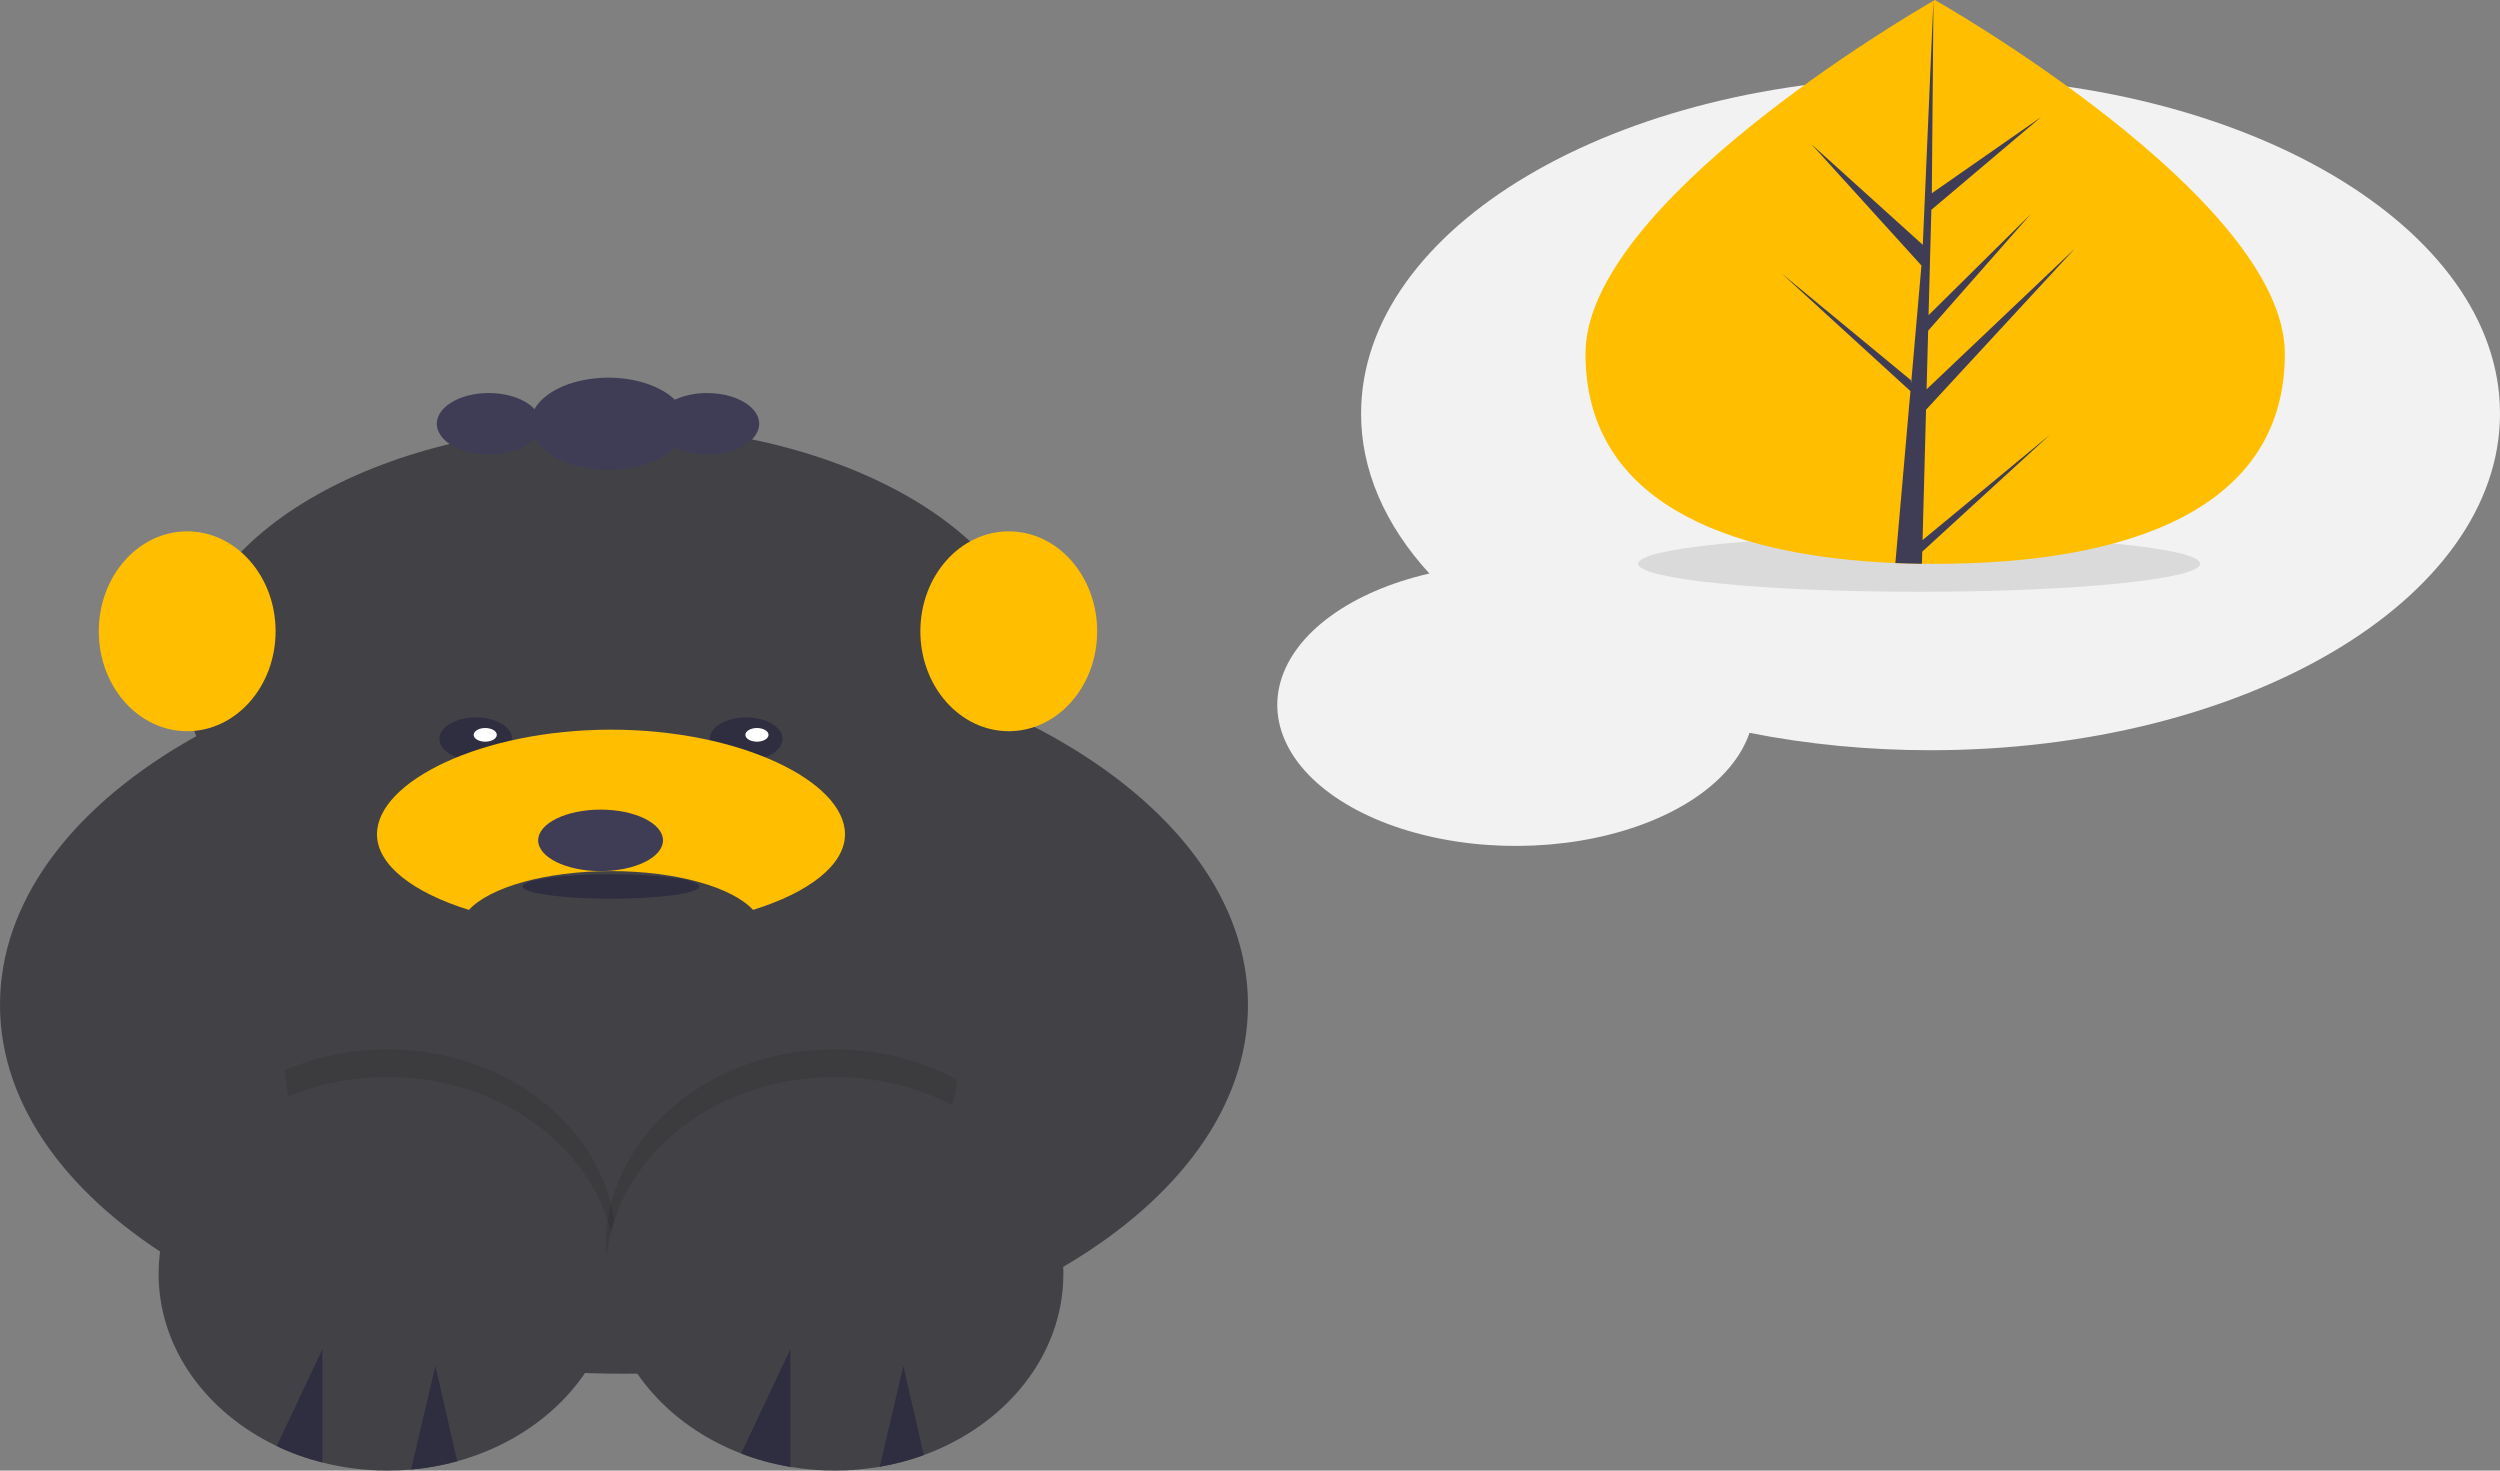 <svg width="255" height="150" viewBox="0 0 255 150" fill="none" xmlns="http://www.w3.org/2000/svg">
<rect x="0" y="0" width="255" height="150" fill="#808080" stroke="none"/>
<g clip-path="url(#clip0_39_257)">
<path d="M63.646 140.121C98.797 140.121 127.293 123.274 127.293 102.491C127.293 81.709 98.797 64.861 63.646 64.861C28.495 64.861 0 81.709 0 102.491C0 123.274 28.495 140.121 63.646 140.121Z" fill="#424246"/>
<path d="M97.857 106.569C97.857 107.782 97.777 108.977 97.618 110.153C97.597 110.344 97.57 110.535 97.538 110.727C95.321 125.214 81.659 136.472 64.893 137.112H64.888C64.702 137.121 64.516 137.127 64.331 137.13C64.013 137.14 63.7 137.143 63.381 137.143C62.26 137.144 61.139 137.096 60.029 136.999C59.966 136.992 59.902 136.986 59.839 136.98C43.54 135.506 30.598 123.963 29.065 109.472C29.055 109.372 29.044 109.272 29.039 109.171C28.949 108.312 28.904 107.445 28.906 106.569C28.906 89.682 44.34 75.994 63.381 75.994C82.422 75.994 97.857 89.682 97.857 106.569Z" fill="#424246"/>
<path d="M62.321 94.809C86.341 94.809 105.813 83.296 105.813 69.095C105.813 54.893 86.341 43.381 62.321 43.381C38.301 43.381 18.829 54.893 18.829 69.095C18.829 83.296 38.301 94.809 62.321 94.809Z" fill="#424246"/>
<path d="M62.32 91.673C67.3 91.673 71.337 91.111 71.337 90.418C71.337 89.726 67.3 89.164 62.32 89.164C57.341 89.164 53.304 89.726 53.304 90.418C53.304 91.111 57.341 91.673 62.32 91.673Z" fill="#2F2E41"/>
<path d="M48.53 77.562C50.581 77.562 52.243 76.579 52.243 75.367C52.243 74.155 50.581 73.172 48.53 73.172C46.48 73.172 44.817 74.155 44.817 75.367C44.817 76.579 46.48 77.562 48.53 77.562Z" fill="#2F2E41"/>
<path d="M76.11 77.562C78.161 77.562 79.823 76.579 79.823 75.367C79.823 74.155 78.161 73.172 76.11 73.172C74.06 73.172 72.397 74.155 72.397 75.367C72.397 76.579 74.06 77.562 76.11 77.562Z" fill="#2F2E41"/>
<path opacity="0.1" d="M62.851 127.108C62.854 128.538 62.677 129.966 62.321 131.379C61.851 133.295 61.018 135.174 59.839 136.98C43.54 135.506 30.598 123.963 29.066 109.472C29.055 109.372 29.044 109.272 29.039 109.171C32.19 107.807 35.748 107.039 39.514 107.039C50.7 107.039 60.045 113.806 62.321 122.841C62.677 124.253 62.854 125.68 62.851 127.108Z" fill="black"/>
<path d="M62.851 129.931C62.854 131.36 62.677 132.788 62.32 134.202C60.549 141.226 54.502 146.883 46.637 149.047C45.145 149.462 43.558 149.748 41.927 149.893C41.128 149.965 40.322 150.001 39.514 150C37.231 149.998 34.974 149.718 32.884 149.175C31.205 148.746 29.636 148.18 28.222 147.495C21.04 144.076 16.177 137.491 16.177 129.931C16.177 118.845 26.625 109.861 39.514 109.861C50.7 109.861 60.045 116.628 62.32 125.663C62.677 127.076 62.854 128.502 62.851 129.931Z" fill="#424246"/>
<path opacity="0.1" d="M97.618 110.153C97.597 110.344 97.57 110.536 97.538 110.727C95.321 125.214 81.658 136.472 64.893 137.112H64.888C63.665 135.265 62.804 133.342 62.32 131.379C61.613 128.548 61.613 125.672 62.32 122.841C64.596 113.806 73.941 107.039 85.127 107.039C89.72 107.039 94.006 108.18 97.618 110.153Z" fill="black"/>
<path d="M108.464 129.931C108.464 138.241 102.593 145.368 94.228 148.416C92.828 148.933 91.315 149.334 89.731 149.608C86.758 150.125 83.597 150.131 80.619 149.624C78.837 149.32 77.144 148.86 75.596 148.257C68.918 145.685 63.906 140.492 62.32 134.202C61.613 131.371 61.613 128.494 62.32 125.663C64.596 116.628 73.941 109.861 85.127 109.861C98.016 109.861 108.464 118.845 108.464 129.931Z" fill="#424246"/>
<path d="M62.321 74.426C49.139 74.426 38.453 79.719 38.453 85.088C38.453 88.236 42.131 91.033 47.829 92.81C49.95 90.503 55.636 88.851 62.321 88.851C69.005 88.851 74.691 90.503 76.812 92.81C82.51 91.033 86.188 88.236 86.188 85.088C86.188 79.719 75.502 74.426 62.321 74.426Z" fill="#FFBF00"/>
<path d="M61.26 88.852C64.775 88.852 67.625 87.448 67.625 85.716C67.625 83.984 64.775 82.58 61.26 82.58C57.745 82.58 54.895 83.984 54.895 85.716C54.895 87.448 57.745 88.852 61.26 88.852Z" fill="#3F3D56"/>
<path d="M19.094 74.582C24.073 74.582 28.11 70.019 28.11 64.391C28.11 58.762 24.073 54.199 19.094 54.199C14.114 54.199 10.077 58.762 10.077 64.391C10.077 70.019 14.114 74.582 19.094 74.582Z" fill="#FFBF00"/>
<path d="M102.895 74.582C107.874 74.582 111.911 70.019 111.911 64.391C111.911 58.762 107.874 54.199 102.895 54.199C97.915 54.199 93.878 58.762 93.878 64.391C93.878 70.019 97.915 74.582 102.895 74.582Z" fill="#FFBF00"/>
<path d="M72.133 40.089C70.934 40.089 69.771 40.33 68.834 40.772C68.046 40.008 66.905 39.393 65.546 39C64.186 38.606 62.665 38.451 61.161 38.551C59.657 38.652 58.232 39.004 57.056 39.567C55.879 40.13 54.998 40.88 54.518 41.728C53.955 41.116 53.063 40.631 51.982 40.352C50.902 40.073 49.694 40.014 48.551 40.186C47.408 40.358 46.395 40.75 45.671 41.3C44.947 41.851 44.554 42.528 44.554 43.225C44.554 43.922 44.947 44.6 45.671 45.15C46.395 45.701 47.408 46.093 48.551 46.264C49.694 46.436 50.902 46.378 51.982 46.099C53.063 45.819 53.955 45.335 54.518 44.722C54.998 45.571 55.879 46.321 57.056 46.884C58.232 47.447 59.657 47.799 61.161 47.899C62.665 48 64.186 47.844 65.546 47.451C66.905 47.057 68.046 46.442 68.834 45.678C69.497 45.99 70.276 46.203 71.107 46.3C71.937 46.397 72.795 46.375 73.608 46.236C74.421 46.097 75.166 45.844 75.781 45.5C76.396 45.156 76.862 44.73 77.141 44.257C77.42 43.785 77.503 43.279 77.384 42.784C77.265 42.288 76.947 41.817 76.457 41.409C75.967 41.001 75.318 40.668 74.566 40.438C73.814 40.209 72.98 40.089 72.133 40.089Z" fill="#3F3D56"/>
<path d="M32.884 137.613V149.175C31.205 148.746 29.636 148.18 28.222 147.494L32.884 137.613Z" fill="#2F2E41"/>
<path d="M46.637 149.047C45.144 149.463 43.558 149.748 41.927 149.894L44.409 139.311L46.637 149.047Z" fill="#2F2E41"/>
<path d="M80.618 137.613V149.624C78.837 149.32 77.144 148.859 75.596 148.256L80.618 137.613Z" fill="#2F2E41"/>
<path d="M94.228 148.417C92.828 148.934 91.314 149.334 89.731 149.609L92.144 139.311L94.228 148.417Z" fill="#2F2E41"/>
<path d="M49.494 75.652C50.145 75.652 50.673 75.34 50.673 74.955C50.673 74.57 50.145 74.258 49.494 74.258C48.843 74.258 48.315 74.57 48.315 74.955C48.315 75.34 48.843 75.652 49.494 75.652Z" fill="white"/>
<path d="M77.21 75.652C77.861 75.652 78.389 75.34 78.389 74.955C78.389 74.57 77.861 74.258 77.21 74.258C76.558 74.258 76.03 74.57 76.03 74.955C76.03 75.34 76.558 75.652 77.21 75.652Z" fill="white"/>
<path d="M196.916 7.84C164.837 7.84 138.831 23.215 138.831 42.181C138.817 47.879 141.211 53.487 145.795 58.498C141.86 59.403 138.391 60.897 135.729 62.835C133.066 64.772 131.303 67.086 130.611 69.548C129.92 72.011 130.325 74.537 131.786 76.879C133.247 79.222 135.714 81.298 138.944 82.906C142.174 84.513 146.056 85.596 150.208 86.048C154.361 86.499 158.64 86.304 162.626 85.481C166.613 84.658 170.168 83.236 172.942 81.355C175.717 79.473 177.616 77.197 178.451 74.75C184.403 75.928 190.639 76.526 196.916 76.523C228.995 76.523 255 61.148 255 42.181C255 23.215 228.995 7.84 196.916 7.84Z" fill="#F2F2F2"/>
<path opacity="0.1" d="M195.754 60.364C211.584 60.364 224.416 59.083 224.416 57.503C224.416 55.923 211.584 54.643 195.754 54.643C179.925 54.643 167.093 55.923 167.093 57.503C167.093 59.083 179.925 60.364 195.754 60.364Z" fill="black"/>
<path d="M233.054 36.075C233.067 51.958 217.101 57.507 197.403 57.513C196.946 57.513 196.49 57.51 196.037 57.504C195.124 57.493 194.221 57.468 193.327 57.431C175.548 56.692 161.73 50.866 161.718 36.096C161.705 20.81 194.733 1.51 197.209 0.083C197.212 0.083 197.212 0.083 197.214 0.082C197.308 0.027 197.356 0 197.356 0C197.356 0 233.041 20.194 233.054 36.075Z" fill="#FFBF00"/>
<path d="M196.103 55.084L209.14 44.303L196.071 56.267L196.037 57.504C195.124 57.493 194.221 57.468 193.327 57.431L194.72 41.542L194.708 41.419L194.733 41.395L194.865 39.894L181.744 27.909L194.903 38.769L194.936 39.087L195.988 27.082L184.754 14.697L196.125 24.973L197.21 0.083L197.214 0L197.214 0.082L197.046 19.71L208.211 11.925L196.999 21.4L196.713 32.15L207.14 21.831L196.672 33.73L196.513 39.707L211.646 25.344L196.456 41.792L196.103 55.084Z" fill="#3F3D56"/>
</g>
<defs>
<clipPath id="clip0_39_257">
<rect width="255" height="150" fill="white"/>
</clipPath>
</defs>
</svg>
